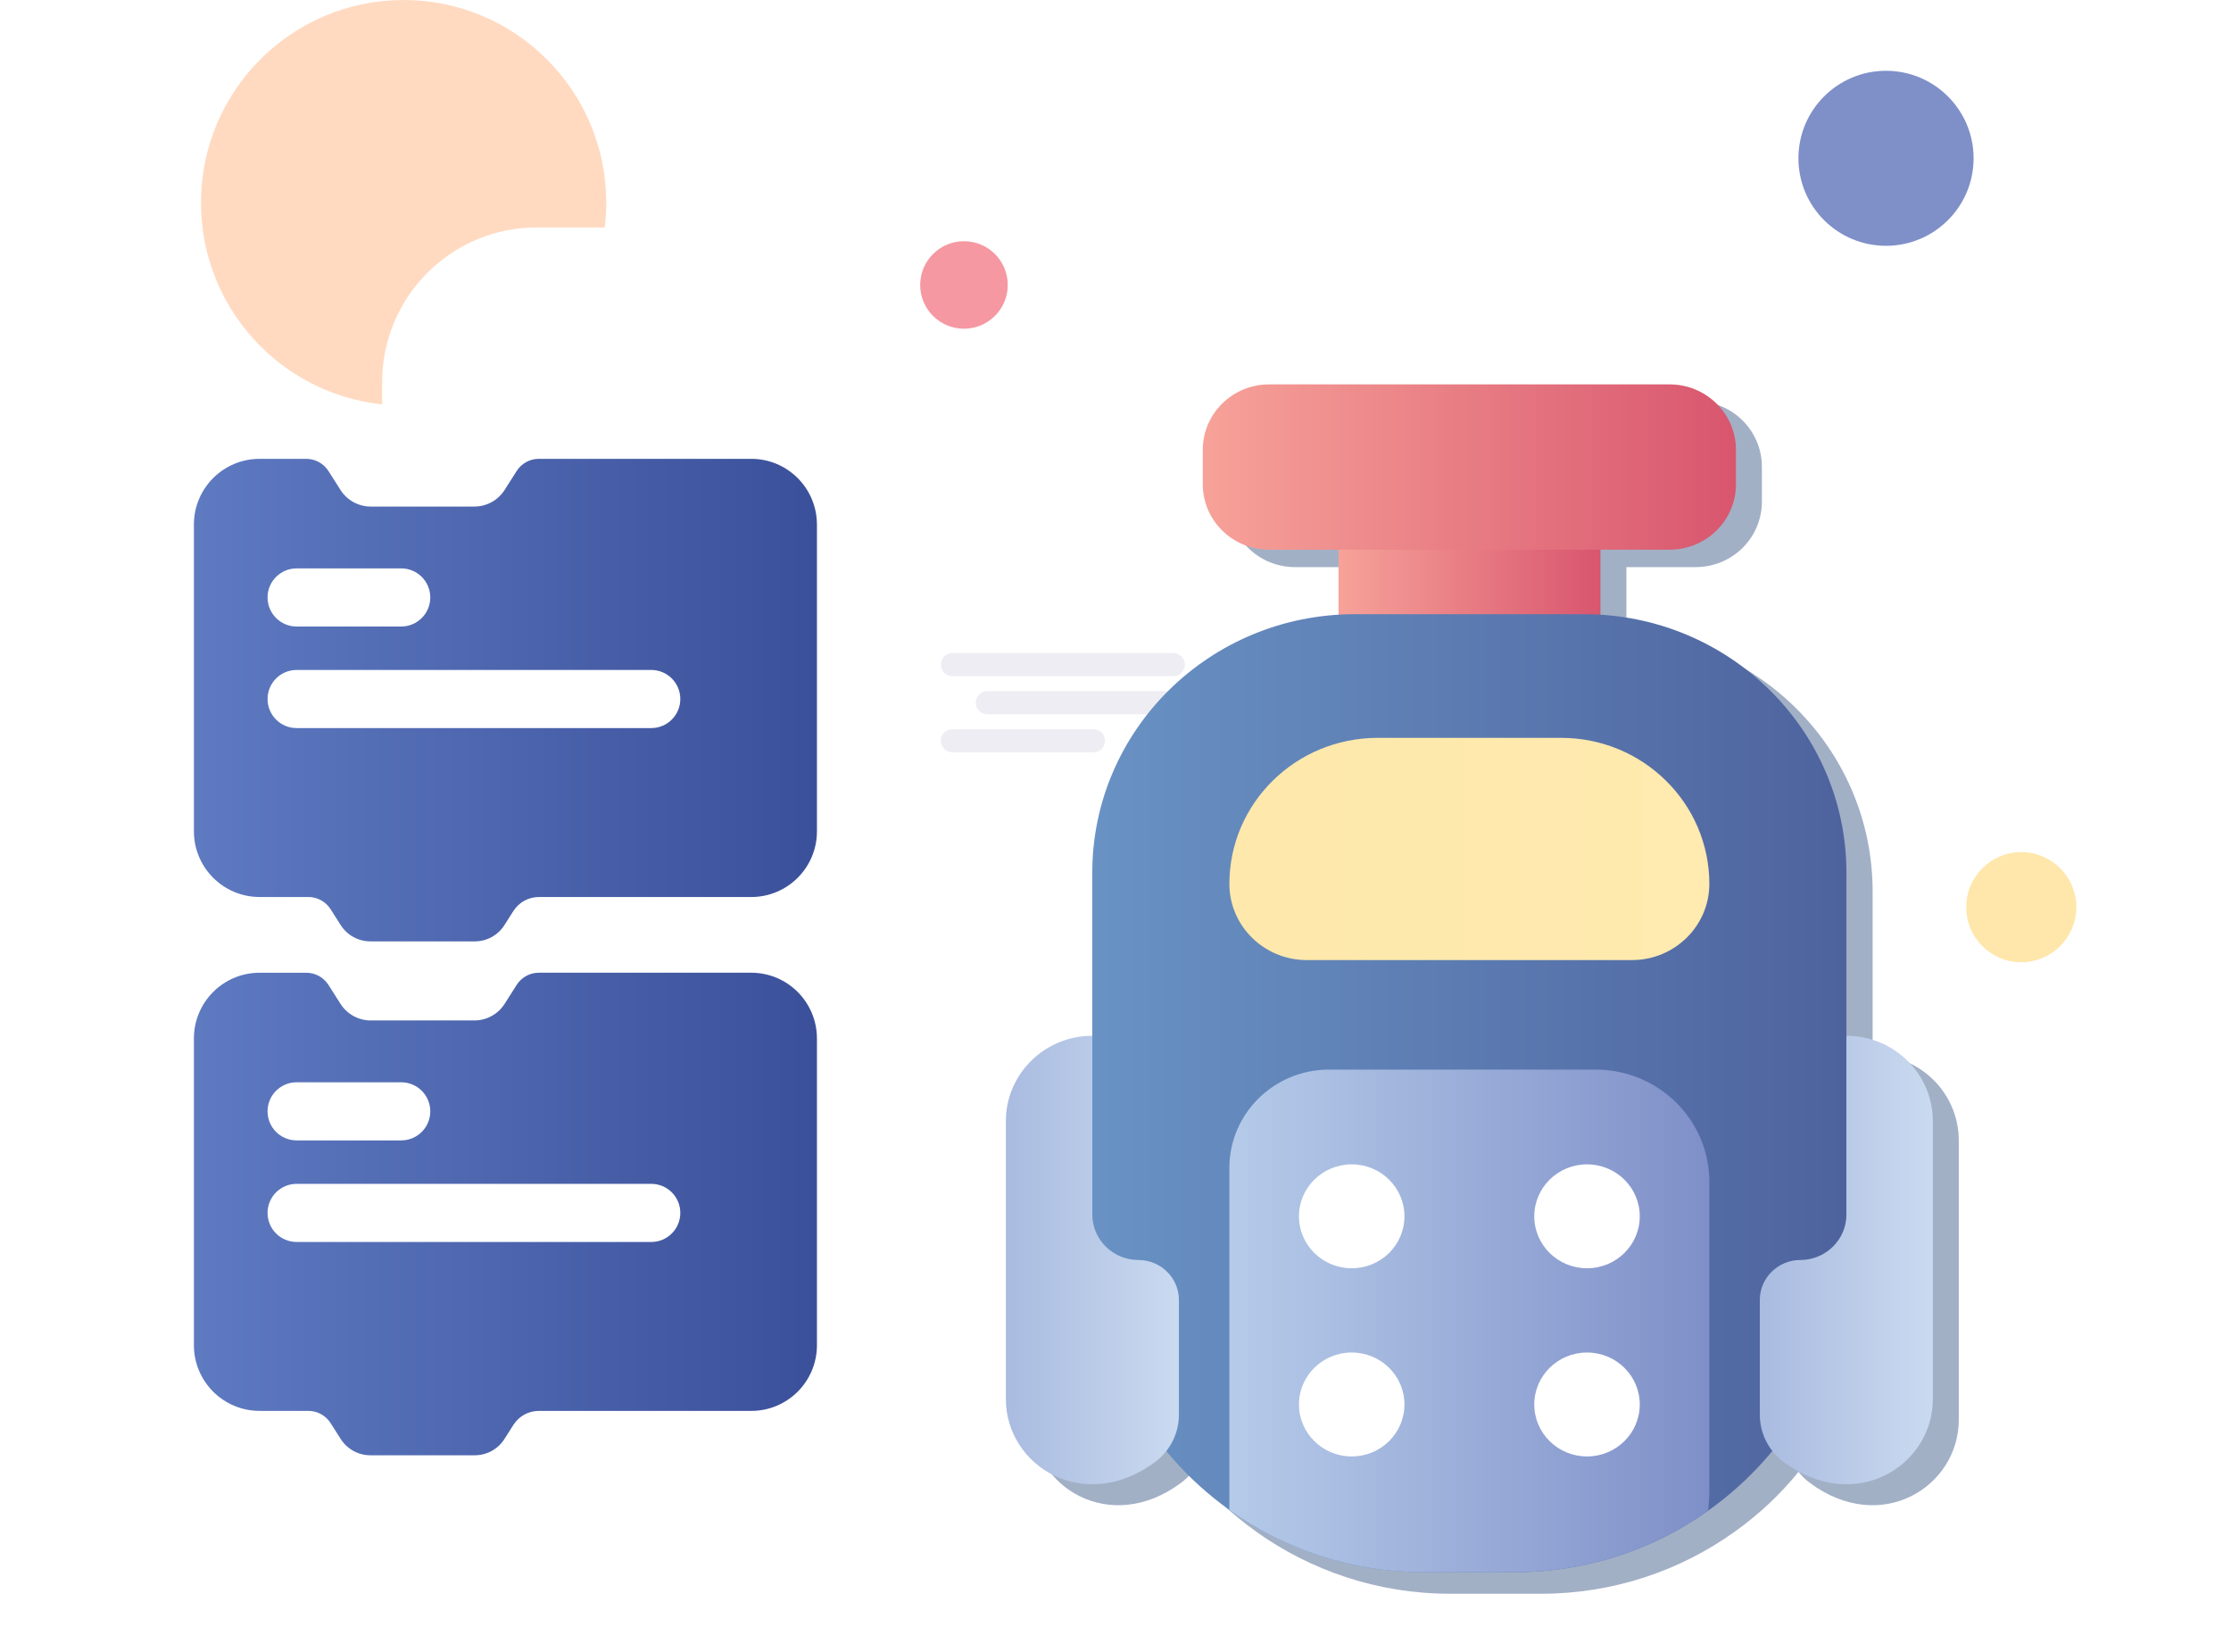 <svg width="851" height="630" viewBox="0 0 851 630" fill="none" xmlns="http://www.w3.org/2000/svg">
<path d="M153.955 154.66C196.644 154.66 231.25 120.038 231.25 77.33C231.25 34.622 196.644 0 153.955 0C111.266 0 76.66 34.622 76.66 77.33C76.66 120.038 111.266 154.66 153.955 154.66Z" fill="#FFDAC1"/>
<g filter="url(#filter0_d_436_1173)">
<path d="M145.765 114.75C145.765 82.165 172.18 55.75 204.765 55.75H724.56C757.145 55.75 783.56 82.165 783.56 114.75V403.908C783.56 436.493 757.145 462.908 724.56 462.908H204.765C172.18 462.908 145.765 436.493 145.765 403.908V114.75Z" fill="white"/>
</g>
<path d="M460.882 263.604H376.594C374.163 263.604 372.192 265.573 372.192 268.002C372.192 270.431 374.163 272.4 376.594 272.4H460.882C463.313 272.4 465.284 270.431 465.284 268.002C465.284 265.573 463.313 263.604 460.882 263.604Z" fill="#EDEDF3"/>
<path d="M417.096 278.131H363.279C360.848 278.131 358.877 280.1 358.877 282.529C358.877 284.958 360.848 286.928 363.279 286.928H417.096C419.528 286.928 421.499 284.958 421.499 282.529C421.499 280.1 419.528 278.131 417.096 278.131Z" fill="#EDEDF3"/>
<path d="M447.567 249.074H363.279C360.848 249.074 358.877 251.043 358.877 253.473C358.877 255.902 360.848 257.871 363.279 257.871H447.567C449.998 257.871 451.969 255.902 451.969 253.473C451.969 251.043 449.998 249.074 447.567 249.074Z" fill="#EDEDF3"/>
<g clip-path="url(#clip0_436_1173)">
<g filter="url(#filter1_f_436_1173)">
<path d="M747.17 435.033V541.48C747.17 567.041 717.509 585.74 690.364 565.583C688.717 564.382 687.242 562.924 686.028 561.38C679.003 570.043 670.764 577.763 661.571 584.282C640.844 599.121 615.26 607.87 587.768 607.87H553.164C525.412 607.87 499.741 598.95 478.927 584.025C478.927 583.939 478.841 583.939 478.841 583.939C469.821 577.506 461.756 569.872 454.818 561.294C453.603 562.924 452.129 564.382 450.481 565.583C423.336 585.74 393.589 567.041 393.589 541.48V435.033C393.589 417.02 408.333 402.352 426.545 402.352C426.545 402.953 426.545 332.102 426.545 402.352V339.993C426.545 287.413 468.087 244.44 520.469 241.18V216.305H494.018C480.055 216.305 468.694 205.154 468.694 191.259V178.049C468.694 164.24 480.055 153.003 494.018 153.003H646.741C660.791 153.003 672.065 164.24 672.065 178.049V191.259C672.065 205.154 660.791 216.305 646.741 216.305H620.377V241.18C672.759 244.354 714.301 287.413 714.301 339.993V402.352C732.513 402.352 747.17 417.02 747.17 435.033V435.033Z" fill="#173B71" fill-opacity="0.4"/>
</g>
<path d="M594.084 186.675H526.958C517.905 186.675 510.567 193.904 510.567 202.822V307.65C510.567 316.568 517.905 323.797 526.958 323.797H594.084C603.136 323.797 610.475 316.568 610.475 307.65V202.822C610.475 193.904 603.136 186.675 594.084 186.675Z" fill="url(#paint0_linear_436_1173)"/>
<path d="M636.839 146.606H484.115C470.129 146.606 458.792 157.776 458.792 171.553V184.71C458.792 198.488 470.129 209.657 484.115 209.657H636.839C650.825 209.657 662.163 198.488 662.163 184.71V171.553C662.163 157.776 650.825 146.606 636.839 146.606Z" fill="url(#paint1_linear_436_1173)"/>
<path d="M704.312 332.853V474.93C704.312 516.622 683.498 553.53 651.583 576.17C630.855 590.95 605.271 599.665 577.779 599.665H543.176C515.423 599.665 489.753 590.779 468.939 575.914C468.939 575.828 468.852 575.828 468.852 575.828C437.197 553.188 416.643 516.451 416.643 474.93V332.853C416.643 278.431 461.48 234.262 516.724 234.262H604.23C659.475 234.262 704.312 278.431 704.312 332.853Z" fill="url(#paint2_linear_436_1173)"/>
<path d="M525.397 281.423H595.471C626.692 281.423 652.016 306.37 652.016 337.126C652.016 353.188 638.747 366.174 622.53 366.174H498.425C482.121 366.174 468.938 353.102 468.938 337.126C468.938 306.37 494.262 281.423 525.484 281.423H525.397Z" fill="url(#paint3_linear_436_1173)"/>
<path d="M449.686 495.691V539.605C449.686 546.696 446.303 553.36 440.579 557.631C413.434 577.708 383.688 559.084 383.688 533.624V427.6C383.688 409.659 398.431 395.05 416.643 395.05V463.226C416.643 472.795 424.535 480.57 434.249 480.57C442.748 480.57 449.686 487.404 449.686 495.777V495.691Z" fill="url(#paint4_linear_436_1173)"/>
<path d="M671.27 495.691V539.605C671.27 546.696 674.652 553.36 680.376 557.631C707.521 577.708 737.268 559.084 737.268 533.624V427.6C737.268 409.659 722.524 395.05 704.312 395.05V463.226C704.312 472.795 696.42 480.57 686.707 480.57C678.208 480.57 671.27 487.404 671.27 495.777V495.691Z" fill="url(#paint5_linear_436_1173)"/>
<path d="M652.016 450.754V567.884C652.016 570.704 651.843 573.438 651.583 576.171C630.855 590.952 605.271 599.666 577.779 599.666H543.176C515.423 599.666 489.753 590.781 468.938 575.915V445.457C468.938 424.782 485.937 407.951 506.924 407.951H608.653C632.59 407.951 652.016 427.088 652.016 450.754Z" fill="url(#paint6_linear_436_1173)"/>
<path d="M515.597 555.495C526.709 555.495 535.717 546.621 535.717 535.674C535.717 524.728 526.709 515.854 515.597 515.854C504.485 515.854 495.477 524.728 495.477 535.674C495.477 546.621 504.485 555.495 515.597 555.495Z" fill="white"/>
<path d="M605.358 555.495C616.47 555.495 625.478 546.621 625.478 535.674C625.478 524.728 616.47 515.854 605.358 515.854C594.245 515.854 585.237 524.728 585.237 535.674C585.237 546.621 594.245 555.495 605.358 555.495Z" fill="white"/>
<path d="M515.597 483.729C526.709 483.729 535.717 474.855 535.717 463.909C535.717 452.962 526.709 444.088 515.597 444.088C504.485 444.088 495.477 452.962 495.477 463.909C495.477 474.855 504.485 483.729 515.597 483.729Z" fill="white"/>
<path d="M605.358 483.729C616.47 483.729 625.478 474.855 625.478 463.909C625.478 452.962 616.47 444.088 605.358 444.088C594.245 444.088 585.237 452.962 585.237 463.909C585.237 474.855 594.245 483.729 605.358 483.729Z" fill="white"/>
</g>
<path d="M719.405 93.749C737.855 93.749 752.811 78.807 752.811 60.375C752.811 41.942 737.855 27 719.405 27C700.956 27 686 41.942 686 60.375C686 78.807 700.956 93.749 719.405 93.749Z" fill="#7F8FC8"/>
<path d="M367.703 125.375C376.927 125.375 384.405 117.903 384.405 108.687C384.405 99.471 376.927 92 367.703 92C358.478 92 351 99.471 351 108.687C351 117.903 358.478 125.375 367.703 125.375Z" fill="#F598A2"/>
<g filter="url(#filter2_d_436_1173)">
<path d="M311.619 392.075V509.057C311.619 522.905 300.404 534.125 286.562 534.125H205.532C201.607 534.125 197.954 536.13 195.844 539.442L192.412 544.836C189.952 548.71 185.684 551.049 181.098 551.049H141.274C136.688 551.049 132.421 548.702 129.961 544.836L126.111 538.789C124.266 535.88 121.054 534.117 117.615 534.117H99.02C85.186 534.117 73.964 522.898 73.964 509.05V392.075C73.964 378.227 85.178 367.008 99.02 367.008H116.833C120.257 367.008 123.446 368.762 125.291 371.649L129.877 378.865C132.39 382.808 136.734 385.201 141.411 385.201H180.946C185.624 385.201 189.982 382.808 192.495 378.858L197.081 371.641C198.919 368.755 202.1 367 205.524 367H286.555C300.396 367 311.611 378.227 311.611 392.068L311.619 392.075Z" fill="url(#paint7_linear_436_1173)"/>
</g>
<g filter="url(#filter3_d_436_1173)">
<path d="M248.424 447.527H113.135C107.017 447.527 102.057 452.489 102.057 458.61C102.057 464.731 107.017 469.693 113.135 469.693H248.424C254.542 469.693 259.502 464.731 259.502 458.61C259.502 452.489 254.542 447.527 248.424 447.527Z" fill="white"/>
</g>
<g filter="url(#filter4_d_436_1173)">
<path d="M153.05 408.787H113.135C107.017 408.787 102.057 413.749 102.057 419.87C102.057 425.991 107.017 430.953 113.135 430.953H153.05C159.169 430.953 164.128 425.991 164.128 419.87C164.128 413.749 159.169 408.787 153.05 408.787Z" fill="white"/>
</g>
<g filter="url(#filter5_d_436_1173)">
<path d="M311.619 196.075V313.057C311.619 326.905 300.404 338.125 286.562 338.125H205.532C201.607 338.125 197.954 340.13 195.844 343.442L192.412 348.836C189.952 352.71 185.684 355.049 181.098 355.049H141.274C136.688 355.049 132.421 352.702 129.961 348.836L126.111 342.789C124.266 339.88 121.054 338.117 117.615 338.117H99.02C85.186 338.117 73.964 326.898 73.964 313.05V196.075C73.964 182.227 85.178 171.008 99.02 171.008H116.833C120.257 171.008 123.446 172.762 125.291 175.649L129.877 182.865C132.39 186.808 136.734 189.201 141.411 189.201H180.946C185.624 189.201 189.982 186.808 192.495 182.858L197.081 175.641C198.919 172.755 202.1 171 205.524 171H286.555C300.396 171 311.611 182.227 311.611 196.068L311.619 196.075Z" fill="url(#paint8_linear_436_1173)"/>
</g>
<g filter="url(#filter6_d_436_1173)">
<path d="M248.424 251.527H113.135C107.017 251.527 102.057 256.489 102.057 262.61C102.057 268.731 107.017 273.693 113.135 273.693H248.424C254.542 273.693 259.502 268.731 259.502 262.61C259.502 256.489 254.542 251.527 248.424 251.527Z" fill="white"/>
</g>
<g filter="url(#filter7_d_436_1173)">
<path d="M153.05 212.787H113.135C107.017 212.787 102.057 217.749 102.057 223.87C102.057 229.991 107.017 234.953 113.135 234.953H153.05C159.169 234.953 164.128 229.991 164.128 223.87C164.128 217.749 159.169 212.787 153.05 212.787Z" fill="white"/>
</g>
<circle cx="771" cy="346" r="21" fill="#FFE7AB"/>
<defs>
<filter id="filter0_d_436_1173" x="78.765" y="19.75" width="771.795" height="541.158" filterUnits="userSpaceOnUse" color-interpolation-filters="sRGB">
<feFlood flood-opacity="0" result="BackgroundImageFix"/>
<feColorMatrix in="SourceAlpha" type="matrix" values="0 0 0 0 0 0 0 0 0 0 0 0 0 0 0 0 0 0 127 0" result="hardAlpha"/>
<feOffset dy="31"/>
<feGaussianBlur stdDeviation="33.5"/>
<feComposite in2="hardAlpha" operator="out"/>
<feColorMatrix type="matrix" values="0 0 0 0 0 0 0 0 0 0 0 0 0 0 0 0 0 0 0.25 0"/>
<feBlend mode="normal" in2="BackgroundImageFix" result="effect1_dropShadow_436_1173"/>
<feBlend mode="normal" in="SourceGraphic" in2="effect1_dropShadow_436_1173" result="shape"/>
</filter>
<filter id="filter1_f_436_1173" x="233.328" y="25.339" width="566.43" height="611.854" filterUnits="userSpaceOnUse" color-interpolation-filters="sRGB">
<feFlood flood-opacity="0" result="BackgroundImageFix"/>
<feBlend mode="normal" in="SourceGraphic" in2="BackgroundImageFix" result="shape"/>
<feGaussianBlur stdDeviation="10" result="effect1_foregroundBlur_436_1173"/>
</filter>
<filter id="filter2_d_436_1173" x="64.964" y="362" width="255.655" height="202.049" filterUnits="userSpaceOnUse" color-interpolation-filters="sRGB">
<feFlood flood-opacity="0" result="BackgroundImageFix"/>
<feColorMatrix in="SourceAlpha" type="matrix" values="0 0 0 0 0 0 0 0 0 0 0 0 0 0 0 0 0 0 127 0" result="hardAlpha"/>
<feOffset dy="4"/>
<feGaussianBlur stdDeviation="4.5"/>
<feComposite in2="hardAlpha" operator="out"/>
<feColorMatrix type="matrix" values="0 0 0 0 0 0 0 0 0 0 0 0 0 0 0 0 0 0 0.25 0"/>
<feBlend mode="normal" in2="BackgroundImageFix" result="effect1_dropShadow_436_1173"/>
<feBlend mode="normal" in="SourceGraphic" in2="effect1_dropShadow_436_1173" result="shape"/>
</filter>
<filter id="filter3_d_436_1173" x="95.057" y="444.527" width="171.444" height="36.166" filterUnits="userSpaceOnUse" color-interpolation-filters="sRGB">
<feFlood flood-opacity="0" result="BackgroundImageFix"/>
<feColorMatrix in="SourceAlpha" type="matrix" values="0 0 0 0 0 0 0 0 0 0 0 0 0 0 0 0 0 0 127 0" result="hardAlpha"/>
<feOffset dy="4"/>
<feGaussianBlur stdDeviation="3.5"/>
<feComposite in2="hardAlpha" operator="out"/>
<feColorMatrix type="matrix" values="0 0 0 0 0 0 0 0 0 0 0 0 0 0 0 0 0 0 0.25 0"/>
<feBlend mode="normal" in2="BackgroundImageFix" result="effect1_dropShadow_436_1173"/>
<feBlend mode="normal" in="SourceGraphic" in2="effect1_dropShadow_436_1173" result="shape"/>
</filter>
<filter id="filter4_d_436_1173" x="95.057" y="405.787" width="76.071" height="36.166" filterUnits="userSpaceOnUse" color-interpolation-filters="sRGB">
<feFlood flood-opacity="0" result="BackgroundImageFix"/>
<feColorMatrix in="SourceAlpha" type="matrix" values="0 0 0 0 0 0 0 0 0 0 0 0 0 0 0 0 0 0 127 0" result="hardAlpha"/>
<feOffset dy="4"/>
<feGaussianBlur stdDeviation="3.5"/>
<feComposite in2="hardAlpha" operator="out"/>
<feColorMatrix type="matrix" values="0 0 0 0 0 0 0 0 0 0 0 0 0 0 0 0 0 0 0.25 0"/>
<feBlend mode="normal" in2="BackgroundImageFix" result="effect1_dropShadow_436_1173"/>
<feBlend mode="normal" in="SourceGraphic" in2="effect1_dropShadow_436_1173" result="shape"/>
</filter>
<filter id="filter5_d_436_1173" x="64.964" y="166" width="255.655" height="202.049" filterUnits="userSpaceOnUse" color-interpolation-filters="sRGB">
<feFlood flood-opacity="0" result="BackgroundImageFix"/>
<feColorMatrix in="SourceAlpha" type="matrix" values="0 0 0 0 0 0 0 0 0 0 0 0 0 0 0 0 0 0 127 0" result="hardAlpha"/>
<feOffset dy="4"/>
<feGaussianBlur stdDeviation="4.5"/>
<feComposite in2="hardAlpha" operator="out"/>
<feColorMatrix type="matrix" values="0 0 0 0 0 0 0 0 0 0 0 0 0 0 0 0 0 0 0.25 0"/>
<feBlend mode="normal" in2="BackgroundImageFix" result="effect1_dropShadow_436_1173"/>
<feBlend mode="normal" in="SourceGraphic" in2="effect1_dropShadow_436_1173" result="shape"/>
</filter>
<filter id="filter6_d_436_1173" x="95.057" y="248.527" width="171.444" height="36.166" filterUnits="userSpaceOnUse" color-interpolation-filters="sRGB">
<feFlood flood-opacity="0" result="BackgroundImageFix"/>
<feColorMatrix in="SourceAlpha" type="matrix" values="0 0 0 0 0 0 0 0 0 0 0 0 0 0 0 0 0 0 127 0" result="hardAlpha"/>
<feOffset dy="4"/>
<feGaussianBlur stdDeviation="3.5"/>
<feComposite in2="hardAlpha" operator="out"/>
<feColorMatrix type="matrix" values="0 0 0 0 0 0 0 0 0 0 0 0 0 0 0 0 0 0 0.25 0"/>
<feBlend mode="normal" in2="BackgroundImageFix" result="effect1_dropShadow_436_1173"/>
<feBlend mode="normal" in="SourceGraphic" in2="effect1_dropShadow_436_1173" result="shape"/>
</filter>
<filter id="filter7_d_436_1173" x="95.057" y="209.787" width="76.071" height="36.166" filterUnits="userSpaceOnUse" color-interpolation-filters="sRGB">
<feFlood flood-opacity="0" result="BackgroundImageFix"/>
<feColorMatrix in="SourceAlpha" type="matrix" values="0 0 0 0 0 0 0 0 0 0 0 0 0 0 0 0 0 0 127 0" result="hardAlpha"/>
<feOffset dy="4"/>
<feGaussianBlur stdDeviation="3.5"/>
<feComposite in2="hardAlpha" operator="out"/>
<feColorMatrix type="matrix" values="0 0 0 0 0 0 0 0 0 0 0 0 0 0 0 0 0 0 0.25 0"/>
<feBlend mode="normal" in2="BackgroundImageFix" result="effect1_dropShadow_436_1173"/>
<feBlend mode="normal" in="SourceGraphic" in2="effect1_dropShadow_436_1173" result="shape"/>
</filter>
<linearGradient id="paint0_linear_436_1173" x1="510.567" y1="255.193" x2="610.475" y2="255.193" gradientUnits="userSpaceOnUse">
<stop stop-color="#F7A299"/>
<stop offset="1" stop-color="#D8566E"/>
</linearGradient>
<linearGradient id="paint1_linear_436_1173" x1="458.792" y1="178.132" x2="662.163" y2="178.132" gradientUnits="userSpaceOnUse">
<stop stop-color="#F7A299"/>
<stop offset="1" stop-color="#D8566E"/>
</linearGradient>
<linearGradient id="paint2_linear_436_1173" x1="416.643" y1="416.92" x2="704.312" y2="416.92" gradientUnits="userSpaceOnUse">
<stop stop-color="#6992C4"/>
<stop offset="1" stop-color="#4E639E"/>
</linearGradient>
<linearGradient id="paint3_linear_436_1173" x1="648.872" y1="324.061" x2="469.125" y2="324.061" gradientUnits="userSpaceOnUse">
<stop stop-color="#FFEAAF"/>
<stop offset="1" stop-color="#FEE8AB"/>
</linearGradient>
<linearGradient id="paint4_linear_436_1173" x1="383.688" y1="480.484" x2="449.686" y2="480.484" gradientUnits="userSpaceOnUse">
<stop stop-color="#A9BBE0"/>
<stop offset="1" stop-color="#CADAF0"/>
</linearGradient>
<linearGradient id="paint5_linear_436_1173" x1="671.27" y1="146.607" x2="737.268" y2="146.607" gradientUnits="userSpaceOnUse">
<stop stop-color="#A9BBE0"/>
<stop offset="1" stop-color="#CADAF0"/>
</linearGradient>
<linearGradient id="paint6_linear_436_1173" x1="468.938" y1="503.809" x2="652.016" y2="503.809" gradientUnits="userSpaceOnUse">
<stop stop-color="#B5CBE9"/>
<stop offset="1" stop-color="#7F8FC8"/>
</linearGradient>
<linearGradient id="paint7_linear_436_1173" x1="73.964" y1="459.036" x2="311.619" y2="459.036" gradientUnits="userSpaceOnUse">
<stop stop-color="#5E7AC1"/>
<stop offset="1" stop-color="#3B509A"/>
</linearGradient>
<linearGradient id="paint8_linear_436_1173" x1="73.964" y1="263.036" x2="311.619" y2="263.036" gradientUnits="userSpaceOnUse">
<stop stop-color="#5E7AC1"/>
<stop offset="1" stop-color="#3B509A"/>
</linearGradient>
<clipPath id="clip0_436_1173">
<rect width="526" height="591" fill="white" transform="translate(237 39)"/>
</clipPath>
</defs>
</svg>
